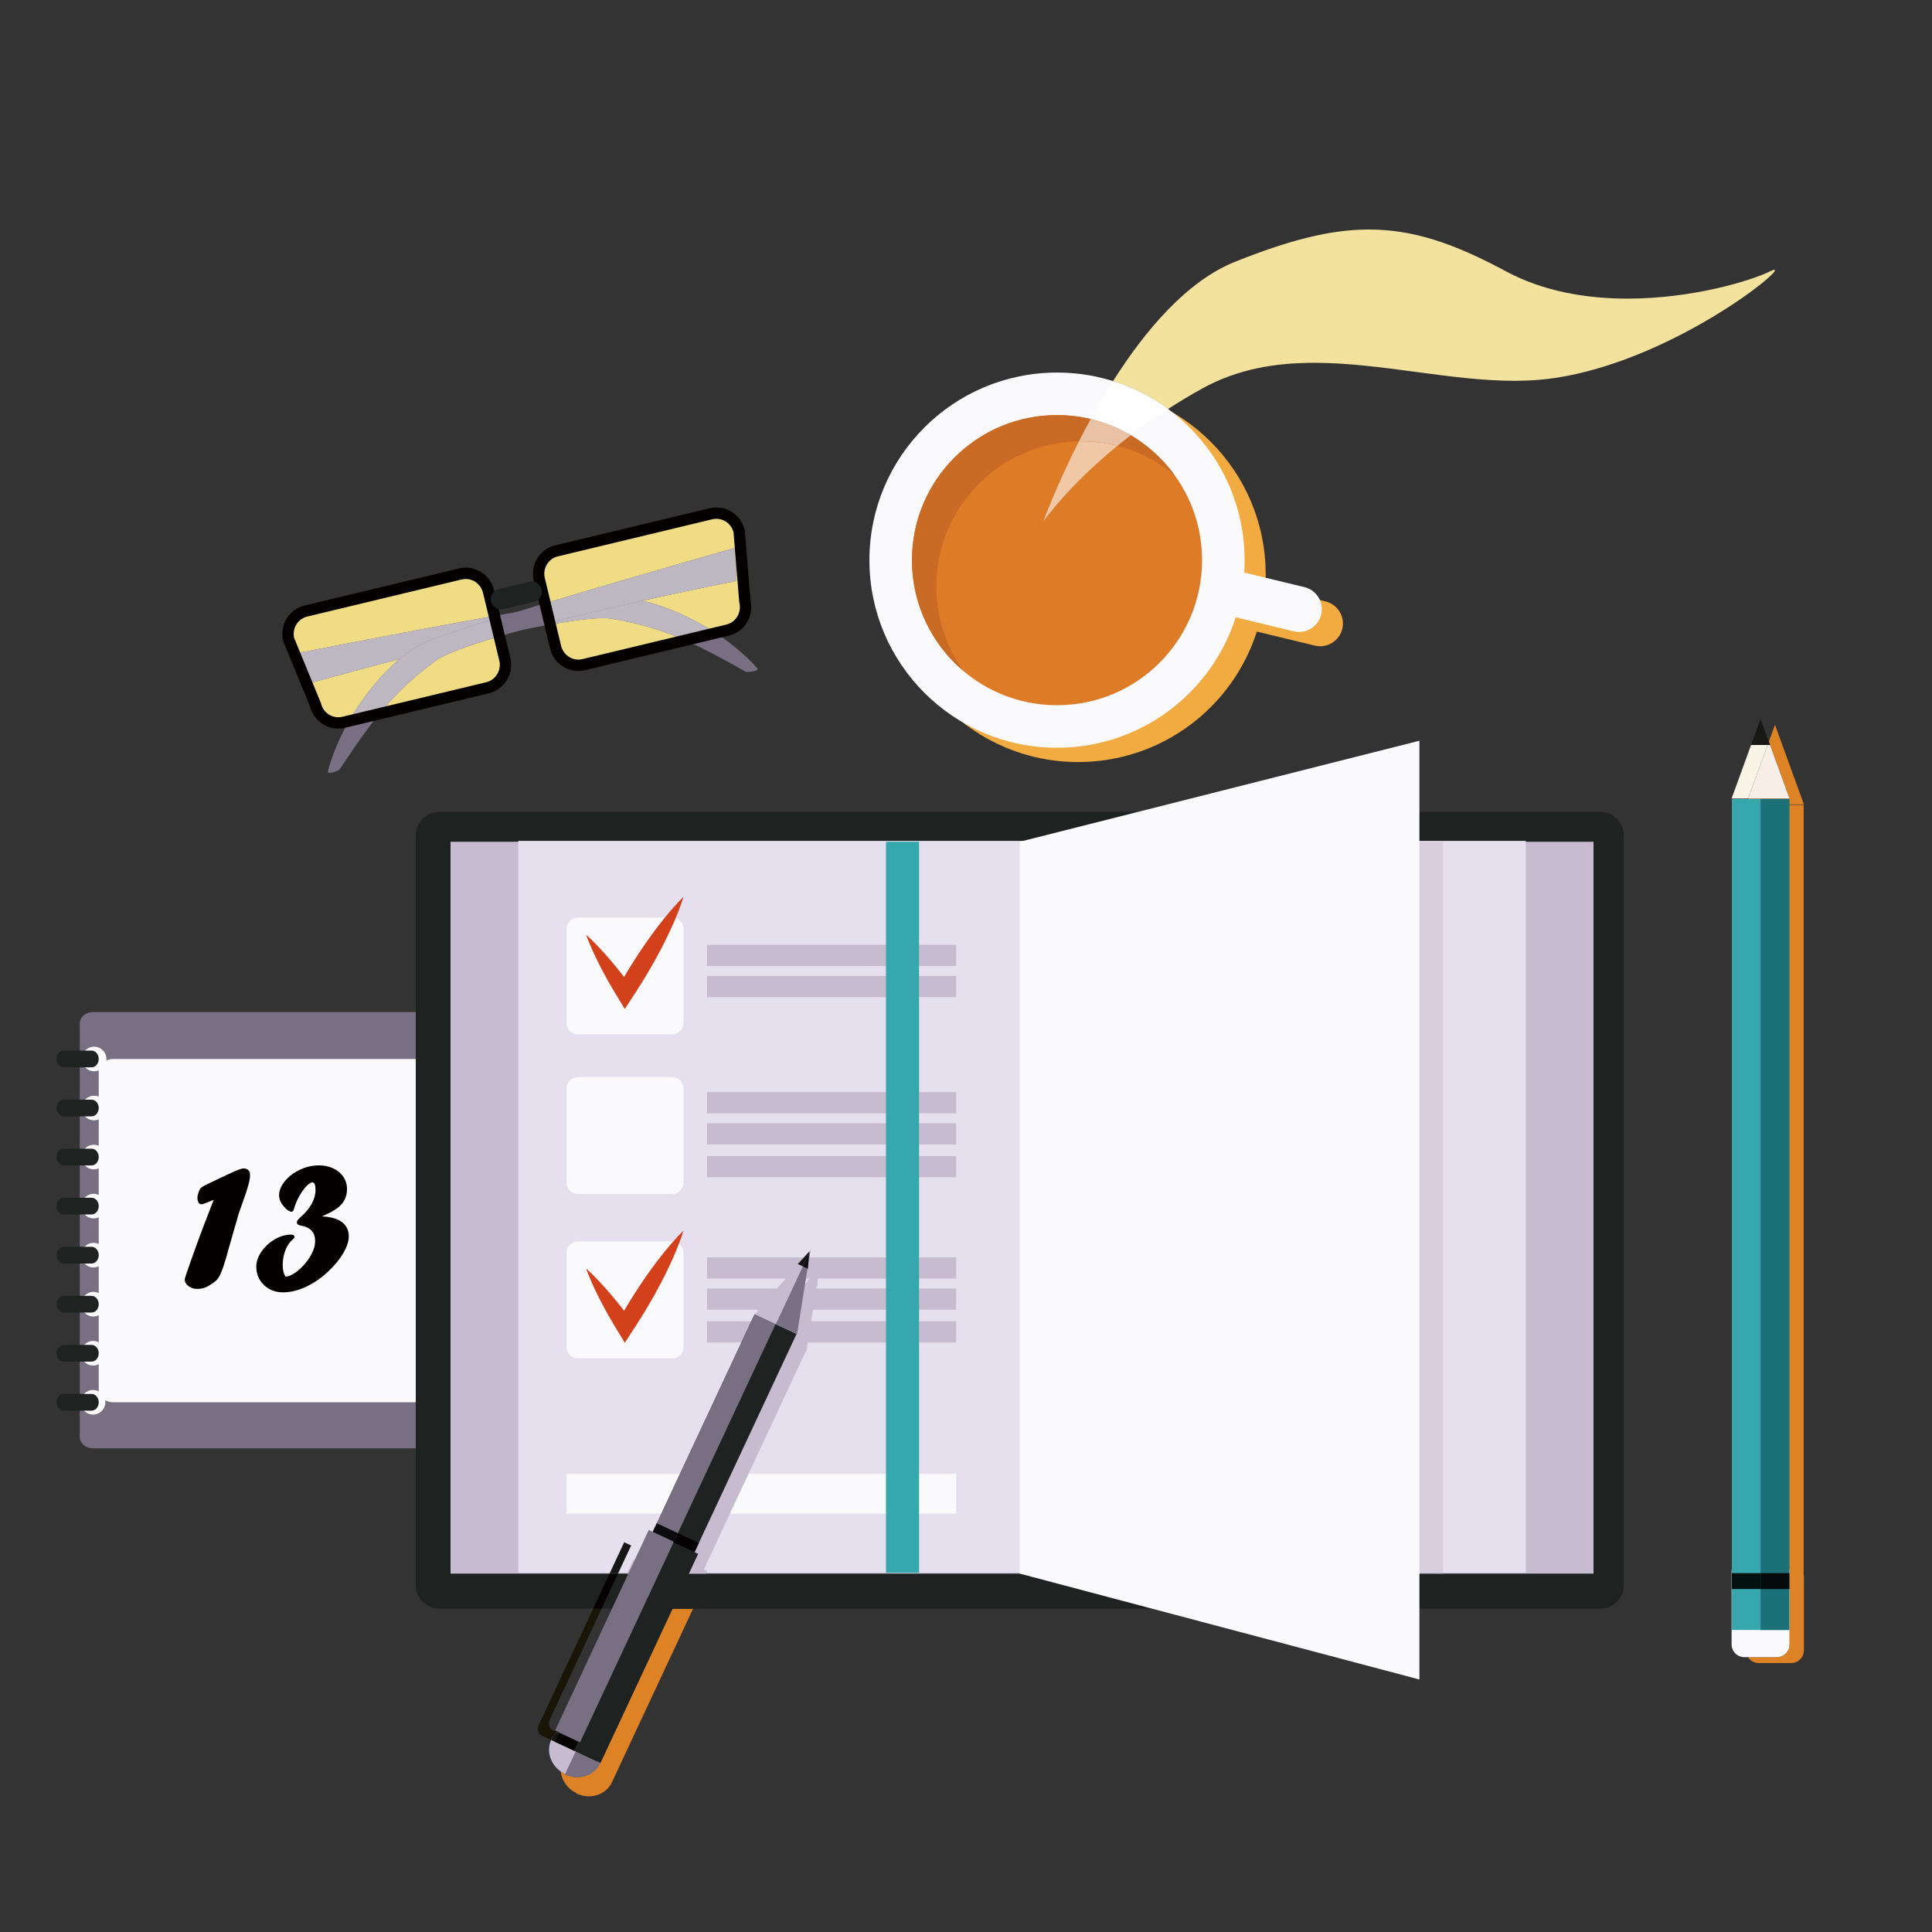 <?xml version="1.0" encoding="utf-8"?>
<!-- Generator: Adobe Illustrator 15.0.0, SVG Export Plug-In . SVG Version: 6.00 Build 0)  -->
<!DOCTYPE svg PUBLIC "-//W3C//DTD SVG 1.1//EN" "http://www.w3.org/Graphics/SVG/1.1/DTD/svg11.dtd">
<svg version="1.1" id="图层_1" xmlns="http://www.w3.org/2000/svg" xmlns:xlink="http://www.w3.org/1999/xlink" x="0px" y="0px"
	 width="566.93px" height="566.93px" viewBox="0 0 566.93 566.93" enable-background="new 0 0 566.93 566.93" xml:space="preserve">
<rect x="0" y="0" width="566.93" height="566.93" fill="#333333" stroke="none"/>
<g>
	<path fill="#2D405D" d="M179.919,583.708h8.907c3.269,0,5.738,0.74,7.413,2.218c1.672,1.479,2.509,3.643,2.509,6.495
		c0,2.878-0.837,5.052-2.509,6.523c-1.675,1.471-4.145,2.207-7.413,2.207h-4.961v11.719h-3.945V583.708z M183.865,586.951v10.959
		h4.961c1.835,0,3.254-0.477,4.258-1.427c1.001-0.951,1.504-2.306,1.504-4.063c0-1.745-0.502-3.094-1.504-4.044
		c-1.003-0.95-2.423-1.426-4.258-1.426H183.865z"/>
	<polygon fill="#2D405D" points="204.042,583.708 207.987,583.708 207.987,609.551 222.188,609.551 222.188,612.87 204.042,612.87 	
		"/>
	<path fill="#2D405D" d="M234.766,583.708h4.473l11.114,29.162h-4.102l-2.657-7.48h-13.145l-2.656,7.48h-4.16L234.766,583.708z
		 M236.993,587.596l-5.351,14.513h10.723L236.993,587.596z"/>
	<polygon fill="#2D405D" points="254.61,583.708 259.924,583.708 272.854,608.104 272.854,583.708 276.682,583.708 276.682,612.87 
		271.37,612.87 258.439,588.475 258.439,612.87 254.61,612.87 	"/>
	<polygon fill="#2D405D" points="284.535,583.708 289.848,583.708 302.775,608.104 302.775,583.708 306.605,583.708 306.605,612.87 
		301.293,612.87 288.361,588.475 288.361,612.87 284.535,612.87 	"/>
	<rect x="314.457" y="583.708" fill="#2D405D" width="3.945" height="29.162"/>
	<polygon fill="#2D405D" points="326.256,583.708 331.568,583.708 344.498,608.104 344.498,583.708 348.326,583.708 348.326,612.87 
		343.014,612.87 330.084,588.475 330.084,612.87 326.256,612.87 	"/>
	<path fill="#2D405D" d="M376.063,608.711v-7.833h-6.445v-3.243h10.352v12.521c-1.523,1.081-3.201,1.897-5.039,2.452
		c-1.836,0.552-3.795,0.829-5.879,0.829c-4.559,0-8.123-1.331-10.695-3.993c-2.572-2.663-3.857-6.371-3.857-11.125
		c0-4.766,1.285-8.479,3.857-11.142c2.572-2.664,6.137-3.995,10.695-3.995c1.898,0,3.707,0.234,5.42,0.703
		c1.711,0.469,3.291,1.159,4.736,2.07v4.199c-1.459-1.237-3.008-2.168-4.648-2.793s-3.367-0.938-5.178-0.938
		c-3.566,0-6.246,0.996-8.035,2.987c-1.793,1.994-2.688,4.962-2.688,8.907c0,3.933,0.895,6.896,2.688,8.888
		c1.789,1.992,4.469,2.988,8.035,2.988c1.395,0,2.639-0.12,3.732-0.361S375.189,609.218,376.063,608.711z"/>
	<path fill="#786F83" d="M147.117,421.662c0,1.84-1.701,3.334-3.801,3.334H27.209c-2.1,0-3.802-1.494-3.802-3.334V300.329
		c0-1.842,1.703-3.334,3.802-3.334h116.106c2.1,0,3.801,1.492,3.801,3.334V421.662z"/>
	<path fill="#FAFAFD" d="M132.408,408.155c0,1.842-1.954,3.334-4.363,3.334H33.334c-2.409,0-4.361-1.492-4.361-3.334v-94.076
		c0-1.841,1.952-3.333,4.361-3.333h94.711c2.409,0,4.363,1.492,4.363,3.333V408.155z"/>
	<circle fill="#FAFAFD" cx="27.622" cy="310.746" r="3.607"/>
	<circle fill="#FAFAFD" cx="27.577" cy="325.138" r="3.607"/>
	<circle fill="#FAFAFD" cx="27.532" cy="339.529" r="3.607"/>
	<circle fill="#FAFAFD" cx="27.487" cy="353.922" r="3.607"/>
	<circle fill="#FAFAFD" cx="27.441" cy="368.313" r="3.606"/>
	<circle fill="#FAFAFD" cx="27.396" cy="382.705" r="3.607"/>
	<circle fill="#FAFAFD" cx="27.35" cy="397.098" r="3.607"/>
	<circle fill="#FAFAFD" cx="27.306" cy="411.489" r="3.607"/>
	<path fill="#1E2221" d="M28.973,310.746c0,1.356-0.947,2.456-2.115,2.456h-8.146c-1.168,0-2.114-1.1-2.114-2.456
		s0.946-2.457,2.114-2.457h8.146C28.025,308.289,28.973,309.39,28.973,310.746z"/>
	<path fill="#1E2221" d="M28.973,325.138c0,1.356-0.947,2.456-2.115,2.456h-8.146c-1.168,0-2.114-1.1-2.114-2.456
		c0-1.357,0.946-2.456,2.114-2.456h8.146C28.025,322.682,28.973,323.78,28.973,325.138z"/>
	<path fill="#1E2221" d="M28.973,339.529c0,1.357-0.947,2.457-2.115,2.457h-8.146c-1.168,0-2.114-1.1-2.114-2.457
		c0-1.356,0.946-2.457,2.114-2.457h8.146C28.025,337.072,28.973,338.173,28.973,339.529z"/>
	<path fill="#1E2221" d="M28.973,353.922c0,1.356-0.947,2.456-2.115,2.456h-8.146c-1.168,0-2.114-1.1-2.114-2.456
		c0-1.357,0.946-2.457,2.114-2.457h8.146C28.025,351.465,28.973,352.564,28.973,353.922z"/>
	<path fill="#1E2221" d="M28.973,368.313c0,1.357-0.947,2.458-2.115,2.458h-8.146c-1.168,0-2.114-1.101-2.114-2.458
		c0-1.356,0.946-2.457,2.114-2.457h8.146C28.025,365.855,28.973,366.956,28.973,368.313z"/>
	<path fill="#1E2221" d="M28.973,382.705c0,1.357-0.947,2.457-2.115,2.457h-8.146c-1.168,0-2.114-1.1-2.114-2.457
		c0-1.356,0.946-2.457,2.114-2.457h8.146C28.025,380.248,28.973,381.349,28.973,382.705z"/>
	<path fill="#1E2221" d="M28.973,397.098c0,1.355-0.947,2.456-2.115,2.456h-8.146c-1.168,0-2.114-1.101-2.114-2.456
		c0-1.357,0.946-2.457,2.114-2.457h8.146C28.025,394.641,28.973,395.74,28.973,397.098z"/>
	<path fill="#1E2221" d="M28.973,411.489c0,1.356-0.947,2.456-2.115,2.456h-8.146c-1.168,0-2.114-1.1-2.114-2.456
		c0-1.357,0.946-2.457,2.114-2.457h8.146C28.025,409.032,28.973,410.132,28.973,411.489z"/>
	<path fill="#040000" d="M62.179,353.445l0.544-1.332c-0.272,0.072-0.697,0.236-1.278,0.49c-1.251,0.525-2.049,0.788-2.393,0.788
		c-0.327,0-0.595-0.177-0.802-0.53c-0.208-0.354-0.313-0.811-0.313-1.373c0-0.471,0.118-1.033,0.354-1.687
		c0.234-0.652,0.489-1.097,0.761-1.332c0.471-0.363,2.538-1.396,6.201-3.101l0.815-0.354c0.164-0.109,0.426-0.235,0.789-0.381
		c2.411-1.178,3.953-1.768,4.624-1.768c0.599,0,1.065,0.172,1.401,0.517c0.334,0.344,0.5,0.833,0.495,1.468
		c0,1.358-0.635,3.762-1.902,7.207c-0.291,0.834-0.521,1.492-0.693,1.972c-0.173,0.481-0.421,1.192-0.749,2.136
		c-0.091,0.344-0.189,0.697-0.298,1.061c-0.635,2.121-1.097,3.717-1.386,4.785c-0.037,0.128-0.159,0.558-0.367,1.292
		c-0.208,0.734-0.356,1.265-0.448,1.591c-0.091,0.326-0.19,0.662-0.298,1.006c-1.215,4.642-2.229,7.614-3.046,8.92
		c-0.271,0.418-0.589,0.789-0.951,1.115c-0.78,0.6-1.456,1.062-2.026,1.389c-0.571,0.326-1.113,0.558-1.631,0.693
		c-0.516,0.135-1.101,0.203-1.753,0.203c-0.943,0-1.781-0.276-2.515-0.829c-0.735-0.553-1.102-1.183-1.102-1.89
		c0-0.127,0.037-0.335,0.109-0.626C56.458,368.512,59.078,361.369,62.179,353.445z"/>
	<path fill="#040000" d="M83.745,374.604h0.162c0.599,0,1.347-0.275,2.243-0.828c0.899-0.553,1.782-1.283,2.652-2.189
		c1.124-1.16,2.018-2.397,2.679-3.713c0.662-1.313,0.993-2.542,0.993-3.685c0-2.483-1.315-3.988-3.944-4.515
		c-0.508-0.072-0.87-0.186-1.087-0.34c-0.217-0.154-0.327-0.395-0.327-0.721c0-0.362,0.436-0.916,1.306-1.659
		c1.306-1.142,2.326-2.389,3.06-3.739c0.734-1.35,1.102-2.706,1.102-4.065c0-1.45-0.299-2.176-0.897-2.176
		c-0.491,0-1.099,0.386-1.822,1.155c-0.726,0.771-1.419,1.755-2.082,2.951c-0.661,1.196-1.155,2.375-1.481,3.535
		c-0.11,0.399-0.217,0.657-0.327,0.775c-0.109,0.117-0.264,0.177-0.462,0.177c-0.526,0-1.18-0.408-1.959-1.224
		c-1.104-1.179-1.659-2.375-1.659-3.59c0-1.396,0.567-2.783,1.7-4.161c1.133-1.378,2.606-2.493,4.42-3.346
		c1.812-0.851,3.672-1.277,5.574-1.277c1.542,0,2.947,0.3,4.216,0.897c1.269,0.599,2.257,1.428,2.964,2.488
		c0.707,1.061,1.061,2.253,1.061,3.576c0,2.411-1.043,4.342-3.127,5.793c-1.088,0.743-2.438,1.451-4.052,2.121v0.108
		c2.556,0.146,4.477,0.717,5.765,1.714c1.287,0.997,1.931,2.393,1.931,4.188c0,0.835-0.195,1.755-0.584,2.761
		c-0.389,1.006-0.944,2.04-1.659,3.1c-0.717,1.062-1.573,2.118-2.57,3.169c-2.176,2.303-4.542,4.103-7.099,5.398
		c-2.555,1.296-5.013,1.944-7.369,1.944c-2.249,0-4.121-0.717-5.616-2.148c-1.496-1.433-2.244-3.228-2.244-5.385
		c0-1.468,0.503-2.938,1.511-4.405c1.005-1.469,2.306-2.67,3.902-3.604c1.595-0.934,3.191-1.4,4.786-1.4
		c0.67,0,1.006,0.244,1.006,0.734c0,0.199-0.281,0.534-0.844,1.006c-0.053,0.055-0.112,0.113-0.177,0.177
		c-0.063,0.063-0.13,0.132-0.203,0.204c-0.708,0.815-1.256,1.83-1.646,3.046c-0.391,1.215-0.585,2.483-0.585,3.808
		C82.956,372.564,83.218,373.68,83.745,374.604z"/>
	<path fill="#DE8226" d="M163.219,508.129L163.219,508.129l0.252,0.119c0,0,0-0.002,0-0.002L163.219,508.129L163.219,508.129z
		 M203.372,472.072h-6.03l-19.954,42.68l-1.188,2.545c-0.011,0.021-0.021,0.045-0.032,0.068c-1.223,2.617-3.901,4.127-6.775,4.127
		c-1.191,0-2.412-0.258-3.581-0.805l-0.027-0.015l0.042-0.091c-0.452-0.213-0.877-0.462-1.271-0.737
		c0.277,2.614,1.98,5.093,4.672,6.364l-0.043,0.092l0.029,0.013c1.167,0.546,2.391,0.806,3.58,0.806
		c2.874,0,5.551-1.511,6.775-4.128l0.02-0.046h0.002l1.256-2.688L203.372,472.072L203.372,472.072z"/>
	<path fill="#1E2221" d="M476.488,465.112c0,3.843-3.113,6.96-6.959,6.96H128.957c-3.844,0-6.959-3.117-6.959-6.96V245.179
		c0-3.844,3.115-6.96,6.959-6.96h340.572c3.846,0,6.959,3.116,6.959,6.96V465.112L476.488,465.112z"/>
	<polygon fill="#C7BCCF" points="467.607,461.766 132.204,461.766 132.204,247.003 467.607,247.003 467.607,461.766 	"/>
	<polygon fill="#E6E0EE" points="447.723,461.513 152.09,461.513 152.09,246.751 447.723,246.751 447.723,461.513 	"/>
	<polygon fill="#C7BCCF" points="423.428,461.513 320.723,461.513 423.428,461.766 423.428,461.513 	"/>
	<polygon fill="#D7CEDE" points="423.428,247.003 301.414,247.003 301.414,461.466 320.723,461.513 423.428,461.513 
		423.428,247.003 	"/>
	<polygon fill="#FAFAFD" points="416.516,492.834 299.244,461.766 299.244,247.003 416.516,217.365 	"/>
	<path fill="#FAFAFD" d="M200.559,300.199c0,1.842-1.492,3.334-3.332,3.334h-27.622c-1.841,0-3.333-1.492-3.333-3.334v-27.62
		c0-1.841,1.492-3.334,3.333-3.334h27.622c1.84,0,3.332,1.493,3.332,3.334V300.199z"/>
	<path fill="#FAFAFD" d="M200.559,347.012c0,1.841-1.492,3.332-3.332,3.332h-27.622c-1.841,0-3.333-1.491-3.333-3.332v-27.621
		c0-1.841,1.492-3.333,3.333-3.333h27.622c1.84,0,3.332,1.492,3.332,3.333V347.012z"/>
	<path fill="#FAFAFD" d="M200.559,395.26c0,1.841-1.492,3.334-3.332,3.334h-27.622c-1.841,0-3.333-1.493-3.333-3.334v-27.621
		c0-1.84,1.492-3.333,3.333-3.333h27.622c1.84,0,3.332,1.493,3.332,3.333V395.26z"/>
	<rect x="207.461" y="277.239" fill="#C7BCCF" width="73.12" height="6.217"/>
	<rect x="207.461" y="286.389" fill="#C7BCCF" width="73.12" height="6.217"/>
	<rect x="207.461" y="320.474" fill="#C7BCCF" width="73.12" height="6.216"/>
	<rect x="207.461" y="329.623" fill="#C7BCCF" width="73.12" height="6.216"/>
	<rect x="207.461" y="339.229" fill="#C7BCCF" width="73.12" height="6.217"/>
	<polygon fill="#C7BCCF" points="280.582,375.179 207.461,375.179 207.461,368.963 280.582,368.963 280.582,375.179 	"/>
	<rect x="207.461" y="378.112" fill="#C7BCCF" width="73.12" height="6.216"/>
	<rect x="207.461" y="387.719" fill="#C7BCCF" width="73.12" height="6.217"/>
	<path fill="#D2411C" d="M171.987,274.28c0.665,0.582,1.294,1.188,1.916,1.8c0.621,0.613,1.224,1.236,1.82,1.865
		c0.589,0.634,1.181,1.265,1.75,1.912c0.286,0.322,0.579,0.641,0.857,0.968l0.843,0.978c0.563,0.652,1.102,1.318,1.652,1.977
		l1.606,2.01l1.567,2.033l1.53,2.061l-4.286,0.095l1.02-1.79c0.337-0.598,0.681-1.191,1.036-1.778l1.057-1.769l1.085-1.748
		c0.363-0.584,0.724-1.166,1.103-1.738l1.122-1.729l1.153-1.708c0.381-0.571,0.78-1.132,1.175-1.694
		c0.397-0.563,0.789-1.126,1.2-1.679c0.41-0.554,0.807-1.116,1.227-1.663c0.42-0.549,0.831-1.102,1.258-1.645
		c0.43-0.542,0.85-1.089,1.29-1.625c0.441-0.535,0.872-1.075,1.326-1.603c0.446-0.531,0.904-1.058,1.366-1.579
		c0.93-1.04,1.873-2.072,2.9-3.053c-0.401,1.362-0.886,2.674-1.384,3.978c-0.253,0.65-0.511,1.297-0.778,1.937
		c-0.261,0.645-0.543,1.276-0.817,1.913c-0.275,0.637-0.57,1.26-0.853,1.892c-0.288,0.628-0.591,1.247-0.885,1.871
		c-0.295,0.624-0.612,1.234-0.917,1.852c-0.303,0.619-0.625,1.227-0.943,1.836c-0.318,0.61-0.634,1.221-0.968,1.821l-0.989,1.809
		l-1.021,1.788c-0.336,0.6-0.689,1.188-1.042,1.776l-1.056,1.767l-1.088,1.748c-0.359,0.585-0.729,1.163-1.106,1.737l-1.125,1.726
		l-2.25,3.457l-2.036-3.363l-1.328-2.195l-1.291-2.221l-1.25-2.247c-0.401-0.76-0.813-1.512-1.206-2.278l-0.585-1.149
		c-0.197-0.382-0.38-0.774-0.572-1.16c-0.382-0.771-0.743-1.559-1.106-2.344c-0.356-0.79-0.706-1.584-1.038-2.39
		C172.595,275.929,172.273,275.116,171.987,274.28z"/>
	<path fill="#D2411C" d="M171.985,372.221c0.667,0.582,1.296,1.188,1.917,1.799c0.62,0.613,1.224,1.236,1.82,1.866
		c0.589,0.633,1.181,1.265,1.75,1.911c0.286,0.323,0.579,0.641,0.857,0.969l0.843,0.977c0.563,0.652,1.102,1.319,1.652,1.979
		l1.606,2.008l1.567,2.034l1.53,2.061l-4.286,0.094l1.02-1.79c0.336-0.598,0.681-1.19,1.036-1.777l1.056-1.769l1.086-1.749
		c0.361-0.583,0.724-1.166,1.102-1.738l1.122-1.728l1.154-1.708c0.38-0.572,0.779-1.133,1.174-1.694
		c0.397-0.563,0.789-1.127,1.2-1.68c0.411-0.554,0.808-1.115,1.228-1.663c0.419-0.548,0.83-1.102,1.257-1.645
		c0.431-0.541,0.851-1.088,1.291-1.625c0.439-0.535,0.871-1.075,1.326-1.602c0.445-0.532,0.903-1.058,1.364-1.579
		c0.932-1.04,1.873-2.072,2.901-3.054c-0.401,1.363-0.885,2.675-1.384,3.979c-0.253,0.649-0.51,1.296-0.779,1.936
		c-0.259,0.646-0.542,1.276-0.817,1.913c-0.273,0.637-0.568,1.261-0.851,1.892c-0.288,0.629-0.592,1.247-0.886,1.871
		c-0.295,0.625-0.611,1.234-0.917,1.852c-0.302,0.62-0.625,1.227-0.943,1.836c-0.317,0.611-0.633,1.222-0.967,1.822l-0.989,1.808
		l-1.022,1.789c-0.336,0.599-0.688,1.188-1.041,1.776l-1.058,1.767l-1.087,1.747c-0.358,0.585-0.728,1.163-1.105,1.737l-1.125,1.726
		l-2.25,3.457l-2.036-3.363l-1.328-2.194l-1.291-2.222l-1.25-2.247c-0.401-0.76-0.814-1.511-1.206-2.278l-0.585-1.149
		c-0.199-0.382-0.38-0.772-0.572-1.159c-0.383-0.771-0.743-1.56-1.107-2.345c-0.355-0.789-0.705-1.585-1.039-2.39
		C172.595,373.869,172.273,373.057,171.985,372.221z"/>
	<rect x="166.272" y="432.496" fill="#FAFAFD" width="114.309" height="11.666"/>
	<polygon fill="#C7BCCF" points="207.258,461.766 207.601,461.036 206.539,460.539 206.549,460.515 207.807,457.826 
		236.496,396.458 236.625,396.519 239.691,377.319 239.838,377.387 239.947,375.727 240.56,371.894 239.985,372.553 
		236.807,375.971 236.951,376.039 224.189,390.704 224.173,390.697 224.173,390.697 195.485,452.065 195.426,452.039 
		194.169,454.728 194.227,454.753 194.215,454.78 193.986,454.672 193.154,454.283 189.656,461.766 207.258,461.766 	"/>
	<polygon fill="#C7BCCF" points="186.449,461.766 187.938,458.582 185.896,457.629 183.963,461.766 	"/>
	<path fill="#F1AB40" d="M388.967,176.482l-17.68-4.271c0.078-1.203,0.121-2.418,0.121-3.642c0-30.401-24.643-55.048-55.045-55.048
		s-55.047,24.646-55.047,55.048c0,30.402,24.645,55.047,55.047,55.047c24.553,0,45.354-16.079,52.443-38.281l17.029,4.113
		c3.58,0.863,7.182-1.337,8.047-4.918C394.75,180.951,392.547,177.347,388.967,176.482L388.967,176.482z"/>
	<path fill="#FAFAFD" d="M365.219,164.373c0,30.401-24.645,55.047-55.045,55.047c-30.403,0-55.049-24.646-55.049-55.047
		s24.646-55.048,55.049-55.048C340.574,109.325,365.219,133.972,365.219,164.373L365.219,164.373z"/>
	<path fill="#FAFAFD" d="M347.664,177.527c-3.582-0.865-5.783-4.469-4.918-8.05c0.863-3.582,4.469-5.782,8.049-4.916l31.979,7.724
		c3.582,0.865,5.783,4.469,4.918,8.05c-0.863,3.58-4.467,5.781-8.049,4.917L347.664,177.527z"/>
	<path fill="#DD7B27" d="M352.742,164.373c0,23.511-19.061,42.57-42.568,42.57c-23.512,0-42.572-19.059-42.572-42.57
		s19.061-42.57,42.572-42.57C333.682,121.803,352.742,140.862,352.742,164.373L352.742,164.373z"/>
	<path fill="#C96A25" d="M274.765,172.079c0-23.511,19.058-42.57,42.569-42.57c10.422,0,19.967,3.748,27.369,9.967
		c-7.732-10.704-20.318-17.673-34.529-17.673c-23.512,0-42.572,19.06-42.572,42.57c0,13.088,5.91,24.794,15.202,32.603
		C277.748,189.975,274.765,181.376,274.765,172.079L274.765,172.079z"/>
	<path fill="#786F83" d="M90.076,200.729c0,0,75.632-21.53,89.563-19.15c13.933,2.38,22.453,6.06,39.021,15.441
		c0.808,0.457,4.225-0.172,3.608-0.867c-11.365-12.804-30.863-21.218-42.233-20.872c-11.37,0.345-94.294,16.683-94.294,16.683
		L90.076,200.729L90.076,200.729z"/>
	<path fill="#786F83" d="M216.041,170.475c0,0-77.16,15.168-88.491,23.615c-11.332,8.449-17.25,15.598-27.751,31.48
		c-0.513,0.774-3.845,1.765-3.61,0.868c4.312-16.569,17.861-32.922,28.146-37.778c10.287-4.857,91.586-27.963,91.586-27.963
		L216.041,170.475L216.041,170.475z"/>
	<path fill="#F1DC86" d="M117.227,193.397c-15.188,3.928-27.069,7.31-27.149,7.332l2.488,6.059c0.77,3.199,3.6,5.354,6.709,5.354
		c0.523,0,1.054-0.061,1.584-0.188l1.541-0.369C106.571,204.296,111.958,197.833,117.227,193.397L117.227,193.397z M146.52,186.729
		c-9,2.648-16.099,5.221-18.97,7.36c-6.572,4.9-11.323,9.363-16.204,15.346l31.744-7.625c3.682-0.885,5.939-4.632,5.042-8.369
		L146.52,186.729L146.52,186.729z M136.655,168.236c-0.522,0-1.053,0.061-1.584,0.188l-45.316,10.885
		c-3.684,0.884-5.941,4.631-5.043,8.369l1.708,4.153c4.779-0.939,33.916-6.644,58.659-11.098l-1.716-7.143
		C142.596,170.392,139.765,168.236,136.655,168.236L136.655,168.236z"/>
	<path fill="#BCB7C1" d="M145.08,180.733c-24.744,4.454-53.88,10.158-58.659,11.098l3.657,8.898
		c0.081-0.022,11.961-3.404,27.149-7.332c2.439-2.054,4.854-3.673,7.109-4.738c2.785-1.314,10.768-3.965,20.934-7.133
		L145.08,180.733L145.08,180.733z"/>
	<path fill="#BCB7C1" d="M145.27,181.526c-10.167,3.167-18.149,5.818-20.934,7.133c-2.255,1.065-4.67,2.685-7.109,4.738
		c-5.269,4.436-10.656,10.898-14.827,18.188l8.946-2.149c4.881-5.982,9.632-10.445,16.204-15.346c2.871-2.14,9.969-4.712,18.97-7.36
		L145.27,181.526L145.27,181.526z"/>
	<path fill="#040000" d="M99.274,213.809c-3.921,0-7.314-2.666-8.297-6.5l-7.855-19.117l-0.03-0.125
		c-0.538-2.236-0.184-4.546,0.996-6.504c1.185-1.966,3.06-3.343,5.277-3.875l45.316-10.884c0.648-0.156,1.312-0.234,1.974-0.234
		c3.967,0,7.392,2.726,8.329,6.631l4.768,19.851c1.111,4.625-1.704,9.281-6.272,10.379l-42.231,10.143
		C100.601,213.73,99.937,213.809,99.274,213.809z M86.306,187.171l7.852,19.102l0.029,0.126c0.577,2.4,2.668,4.076,5.088,4.076
		c0.4,0,0.802-0.047,1.195-0.143l42.231-10.142c2.782-0.669,4.492-3.522,3.811-6.36l-4.769-19.851
		c-0.576-2.4-2.667-4.077-5.088-4.077c-0.399,0-0.801,0.047-1.195,0.142l-45.315,10.884c-1.344,0.323-2.481,1.159-3.201,2.355
		C86.24,184.452,86.015,185.829,86.306,187.171z"/>
	<path fill="#F1DC86" d="M176.964,181.395c-3.646,0-9.097,0.713-15.529,1.868l1.585,6.603c0.769,3.199,3.6,5.354,6.708,5.354
		c0.522,0,1.056-0.061,1.584-0.188l29.732-7.141c-7.065-3.114-13.324-4.932-21.406-6.312
		C178.911,181.454,178.013,181.395,176.964,181.395L176.964,181.395z M210.195,150.572c-0.523,0-1.054,0.061-1.585,0.188
		l-45.315,10.884c-3.683,0.885-5.939,4.632-5.042,8.371l1.688,7.028c25.885-7.793,55.981-16.347,55.981-16.347l0.12,9.778
		c0,0-12.151,2.388-27.517,5.798c6.708,1.559,14.443,4.871,21.468,9.469l3.552-0.853c3.683-0.885,5.941-4.632,5.042-8.37
		l-1.684-20.592C216.136,152.729,213.305,150.572,210.195,150.572L210.195,150.572z"/>
	<path fill="#BCB7C1" d="M188.524,176.272c-8.588,1.906-18.185,4.132-27.222,6.437l0.134,0.554
		c6.432-1.154,11.883-1.868,15.529-1.868c1.048,0,1.946,0.059,2.675,0.184c8.082,1.38,14.341,3.198,21.406,6.312l8.946-2.149
		C202.967,181.144,195.232,177.832,188.524,176.272L188.524,176.272z"/>
	<path fill="#BCB7C1" d="M215.921,160.696c0,0-30.096,8.554-55.981,16.347l1.362,5.666c9.038-2.305,18.634-4.53,27.222-6.437
		c15.366-3.41,27.517-5.798,27.517-5.798L215.921,160.696L215.921,160.696z"/>
	<path fill="#040000" d="M169.73,196.887L169.73,196.887c-3.967,0-7.392-2.728-8.33-6.632l-4.769-19.851
		c-1.11-4.625,1.704-9.281,6.275-10.379l45.315-10.884c0.648-0.156,1.312-0.235,1.974-0.235c3.966,0,7.391,2.727,8.329,6.632
		l0.029,0.125l1.684,20.599c1.026,4.581-1.778,9.16-6.304,10.247l-42.231,10.143C171.055,196.809,170.392,196.887,169.73,196.887z
		 M210.195,152.239c-0.4,0-0.802,0.048-1.196,0.143l-45.315,10.885c-2.783,0.668-4.493,3.521-3.812,6.359l4.769,19.851
		c0.576,2.4,2.669,4.077,5.088,4.077l0,0c0.398,0,0.802-0.048,1.196-0.143l42.229-10.144c2.783-0.668,4.493-3.521,3.812-6.359
		l-0.031-0.125l-1.682-20.584C214.637,153.861,212.574,152.239,210.195,152.239z"/>
	<path fill="#1E2221" d="M158.957,172.947c0.39,1.62-0.608,3.249-2.228,3.637l-9.024,2.167c-1.619,0.389-3.247-0.608-3.636-2.229
		c-0.39-1.619,0.608-3.248,2.228-3.637l9.023-2.167C156.939,170.33,158.568,171.328,158.957,172.947z"/>
	<path fill="#C7BCCF" d="M176.21,517.271c-1.73,3.699-6.365,5.188-10.354,3.322c-3.989-1.863-5.819-6.375-4.089-10.075
		c1.728-3.7,6.365-5.187,10.353-3.323C176.108,509.061,177.94,513.572,176.21,517.271L176.21,517.271z"/>
	<path fill="#786F83" d="M172.078,507.288l-0.03-0.013l-6.263,13.397l0.027,0.015c3.989,1.866,8.625,0.378,10.355-3.322
		S176.065,509.153,172.078,507.288L172.078,507.288z"/>
	<polygon fill="#1E2221" points="190.422,449.224 162.944,508 177.388,514.752 204.866,455.976 190.422,449.224 	"/>
	<polygon fill="#1E2221" points="221.44,385.637 162.805,511.062 175.128,516.821 233.761,391.396 221.44,385.637 	"/>
	<polygon fill="#786F83" points="227.601,388.517 168.967,513.942 162.805,511.062 221.44,385.637 227.601,388.517 	"/>
	<polygon fill="#1E2221" points="164.006,508.346 162.749,511.035 176.188,517.318 177.446,514.63 164.006,508.346 	"/>
	<polygon fill="#C7BCCF" points="233.892,391.459 237.825,366.832 221.454,385.644 233.892,391.459 	"/>
	<polygon fill="#786F83" points="227.672,388.551 233.892,391.459 237.825,366.837 227.672,388.551 	"/>
	<polygon fill="#161617" points="237.24,367.504 235.883,368.963 235.97,368.963 237.24,367.504 	"/>
	<polygon fill="#131314" points="235.97,368.963 235.883,368.963 234.074,370.91 234.218,370.978 235.97,368.963 	"/>
	<polygon fill="#131314" points="237.432,367.298 237.24,367.504 235.97,368.963 234.218,370.978 235.589,371.618 237.403,367.738 
		237.432,367.298 	"/>
	<polygon fill="#131314" points="237.212,370.668 236.958,372.258 237.105,372.326 237.212,370.668 	"/>
	<polygon fill="#0C0B0D" points="237.403,367.738 235.589,371.618 236.958,372.258 237.212,370.668 237.403,367.738 	"/>
	<polygon fill="#161617" points="192.693,446.979 191.437,449.667 191.494,449.694 192.751,447.005 192.693,446.979 	"/>
	<polygon fill="#060203" points="198.913,449.885 197.655,452.574 203.817,455.455 205.073,452.765 198.913,449.885 	"/>
	<polygon fill="#0C0B0D" points="192.751,447.005 191.494,449.694 197.655,452.574 198.913,449.885 192.751,447.005 	"/>
	<path fill="#191507" d="M176.53,472.072h-2.486l-15.91,34.037c-0.595,1.275-0.301,2.67,0.659,3.119l2.936,1.373
		c0.012-0.028,0.025-0.055,0.038-0.083c0.298-0.639,0.683-1.212,1.136-1.712l0.316-0.678l-1.172-0.547
		c-0.958-0.449-1.254-1.846-0.658-3.121L176.53,472.072L176.53,472.072z"/>
	<path fill="#170F06" d="M163.219,508.129l-0.316,0.678c0.179-0.198,0.369-0.385,0.568-0.559L163.219,508.129L163.219,508.129z"/>
	<polygon fill="#060203" points="181.348,461.766 178.862,461.766 174.044,472.072 176.53,472.072 181.348,461.766 	"/>
	<polygon fill="#131314" points="181.466,461.513 178.98,461.513 178.862,461.766 181.348,461.766 181.466,461.513 	"/>
	<polygon fill="#161617" points="183.163,452.567 178.98,461.513 181.466,461.513 185.204,453.521 183.163,452.567 	"/>
	<path fill="#131314" d="M163.471,508.248c-0.199,0.174-0.39,0.36-0.568,0.559c-0.454,0.5-0.838,1.073-1.136,1.712
		c-0.013,0.028-0.026,0.055-0.038,0.083l6.679,3.123l0.017-0.036l-5.619-2.627l-0.057-0.026l1.199-2.565L163.471,508.248
		L163.471,508.248z"/>
	<polygon fill="#0C0B0D" points="162.805,511.062 162.805,511.062 168.424,513.688 168.424,513.688 162.805,511.062 	"/>
	<polygon fill="#060203" points="163.947,508.47 162.749,511.035 162.805,511.062 168.424,513.688 169.625,511.123 163.947,508.47 	
		"/>
	
		<rect x="147.852" y="476.313" transform="matrix(0.423 -0.906 0.906 0.423 -331.162 440.216)" fill="#786F83" width="64.882" height="7.973"/>
	<path fill="#DE8226" d="M529.27,236.19h-4.229v224.265c0.051,0.247,0.078,0.503,0.078,0.764v0.404v4.666v16.237
		c0,2.071-1.672,3.749-3.734,3.749h-8.447c0.664,1.041,1.826,1.732,3.146,1.732h9.531c2.061,0,3.732-1.678,3.732-3.75v-16.236
		v-4.668v-0.402c0-0.261-0.025-0.517-0.078-0.766V236.19L529.27,236.19z"/>
	<polygon fill="#DE8226" points="520.854,212.682 519.053,217.632 525.119,234.316 512.986,234.316 512.934,234.458 
		516.621,234.458 525.041,234.458 525.041,236.048 529.348,236.048 520.854,212.682 	"/>
	<path fill="#FAFAFD" d="M521.385,457.471c2.063,0,3.734,1.68,3.734,3.748v21.308c0,2.071-1.672,3.749-3.734,3.749h-9.529
		c-2.064,0-3.732-1.678-3.732-3.749v-21.308c0-2.068,1.668-3.748,3.732-3.748H521.385L521.385,457.471z"/>
	<polygon fill="#35A7AD" points="525.041,234.458 525.041,478.306 508.203,478.306 508.203,234.458 525.041,234.458 	"/>
	<path fill="#F8F4E6" d="M518.697,218.609h-4.861l-5.711,15.707h4.861l5.08-13.976L518.697,218.609L518.697,218.609z
		 M516.623,210.95l2.43,6.682l0,0L516.623,210.95L516.623,210.95z"/>
	<polygon fill="#F7EEE8" points="519.053,217.632 519.053,217.632 519.408,218.609 518.697,218.609 518.066,220.341 
		512.986,234.316 525.119,234.316 519.053,217.632 	"/>
	<polygon fill="#181817" points="516.623,210.95 513.836,218.609 518.697,218.609 519.053,217.632 516.623,210.95 	"/>
	<polygon fill="#171716" points="519.053,217.632 518.697,218.609 519.408,218.609 519.053,217.632 	"/>
	<polygon fill="#1C7078" points="516.621,234.458 516.621,478.306 525.041,478.306 525.041,234.458 516.621,234.458 	"/>
	<polygon fill="#191919" points="525.119,461.623 525.041,461.623 525.041,466.289 525.119,466.289 525.119,461.623 	"/>
	<polygon fill="#041111" points="516.621,461.623 508.203,461.623 508.203,466.289 516.621,466.289 516.621,461.623 	"/>
	<polygon fill="#050A0C" points="525.041,461.623 516.621,461.623 516.621,466.289 525.041,466.289 525.041,461.623 	"/>
	<rect x="259.983" y="247.003" fill="#35A7AD" width="9.716" height="214.511"/>
	<path fill="#F3E29E" d="M401.725,67.346c-11.445,0-23.59,3.183-39.303,9.468c-14.145,5.657-26.389,20.156-35.809,35.009
		c5.867,1.834,11.311,4.624,16.154,8.186c3.115-2.016,6.438-4.021,9.975-5.98c10.371-5.751,21.494-7.564,32.912-7.564
		c9.738,0,19.693,1.32,29.574,2.639c9.885,1.319,19.697,2.638,29.156,2.638c4.07,0,8.078-0.245,11.996-0.838
		c34.064-5.162,67.244-31.73,64.285-31.73c-0.217,0-0.633,0.145-1.258,0.453c-5.607,2.764-22.758,8.003-41.836,8.003
		c-11.91,0-24.57-2.043-35.637-8.003C426.668,71.398,414.643,67.346,401.725,67.346L401.725,67.346z"/>
	<path fill="#FEFEFF" d="M326.613,111.822c-2.367,3.732-4.559,7.492-6.555,11.135c4.197,0.998,8.158,2.62,11.773,4.76
		c3.309-2.541,6.951-5.133,10.936-7.709C337.924,116.446,332.48,113.656,326.613,111.822L326.613,111.822z"/>
	<path fill="#F1C8A5" d="M317.334,129.509c-0.244,0-0.492,0.002-0.736,0.006c-6.691,13.178-10.445,23.513-10.445,23.513
		s6.98-10.121,21.746-22.196C324.521,129.968,320.98,129.509,317.334,129.509L317.334,129.509z M320.059,122.957
		C320.057,122.959,320.059,122.955,320.059,122.957c4.197,1,8.156,2.62,11.771,4.761l0.002-0.001
		C328.217,125.577,324.256,123.955,320.059,122.957L320.059,122.957z"/>
	<path fill="#E9C1A5" d="M320.059,122.957c-1.229,2.239-2.383,4.436-3.461,6.558c0.244-0.004,0.492-0.006,0.736-0.006
		c3.646,0,7.188,0.459,10.564,1.322c1.254-1.025,2.564-2.065,3.932-3.113C328.215,125.577,324.256,123.957,320.059,122.957
		L320.059,122.957z"/>
</g>
</svg>
